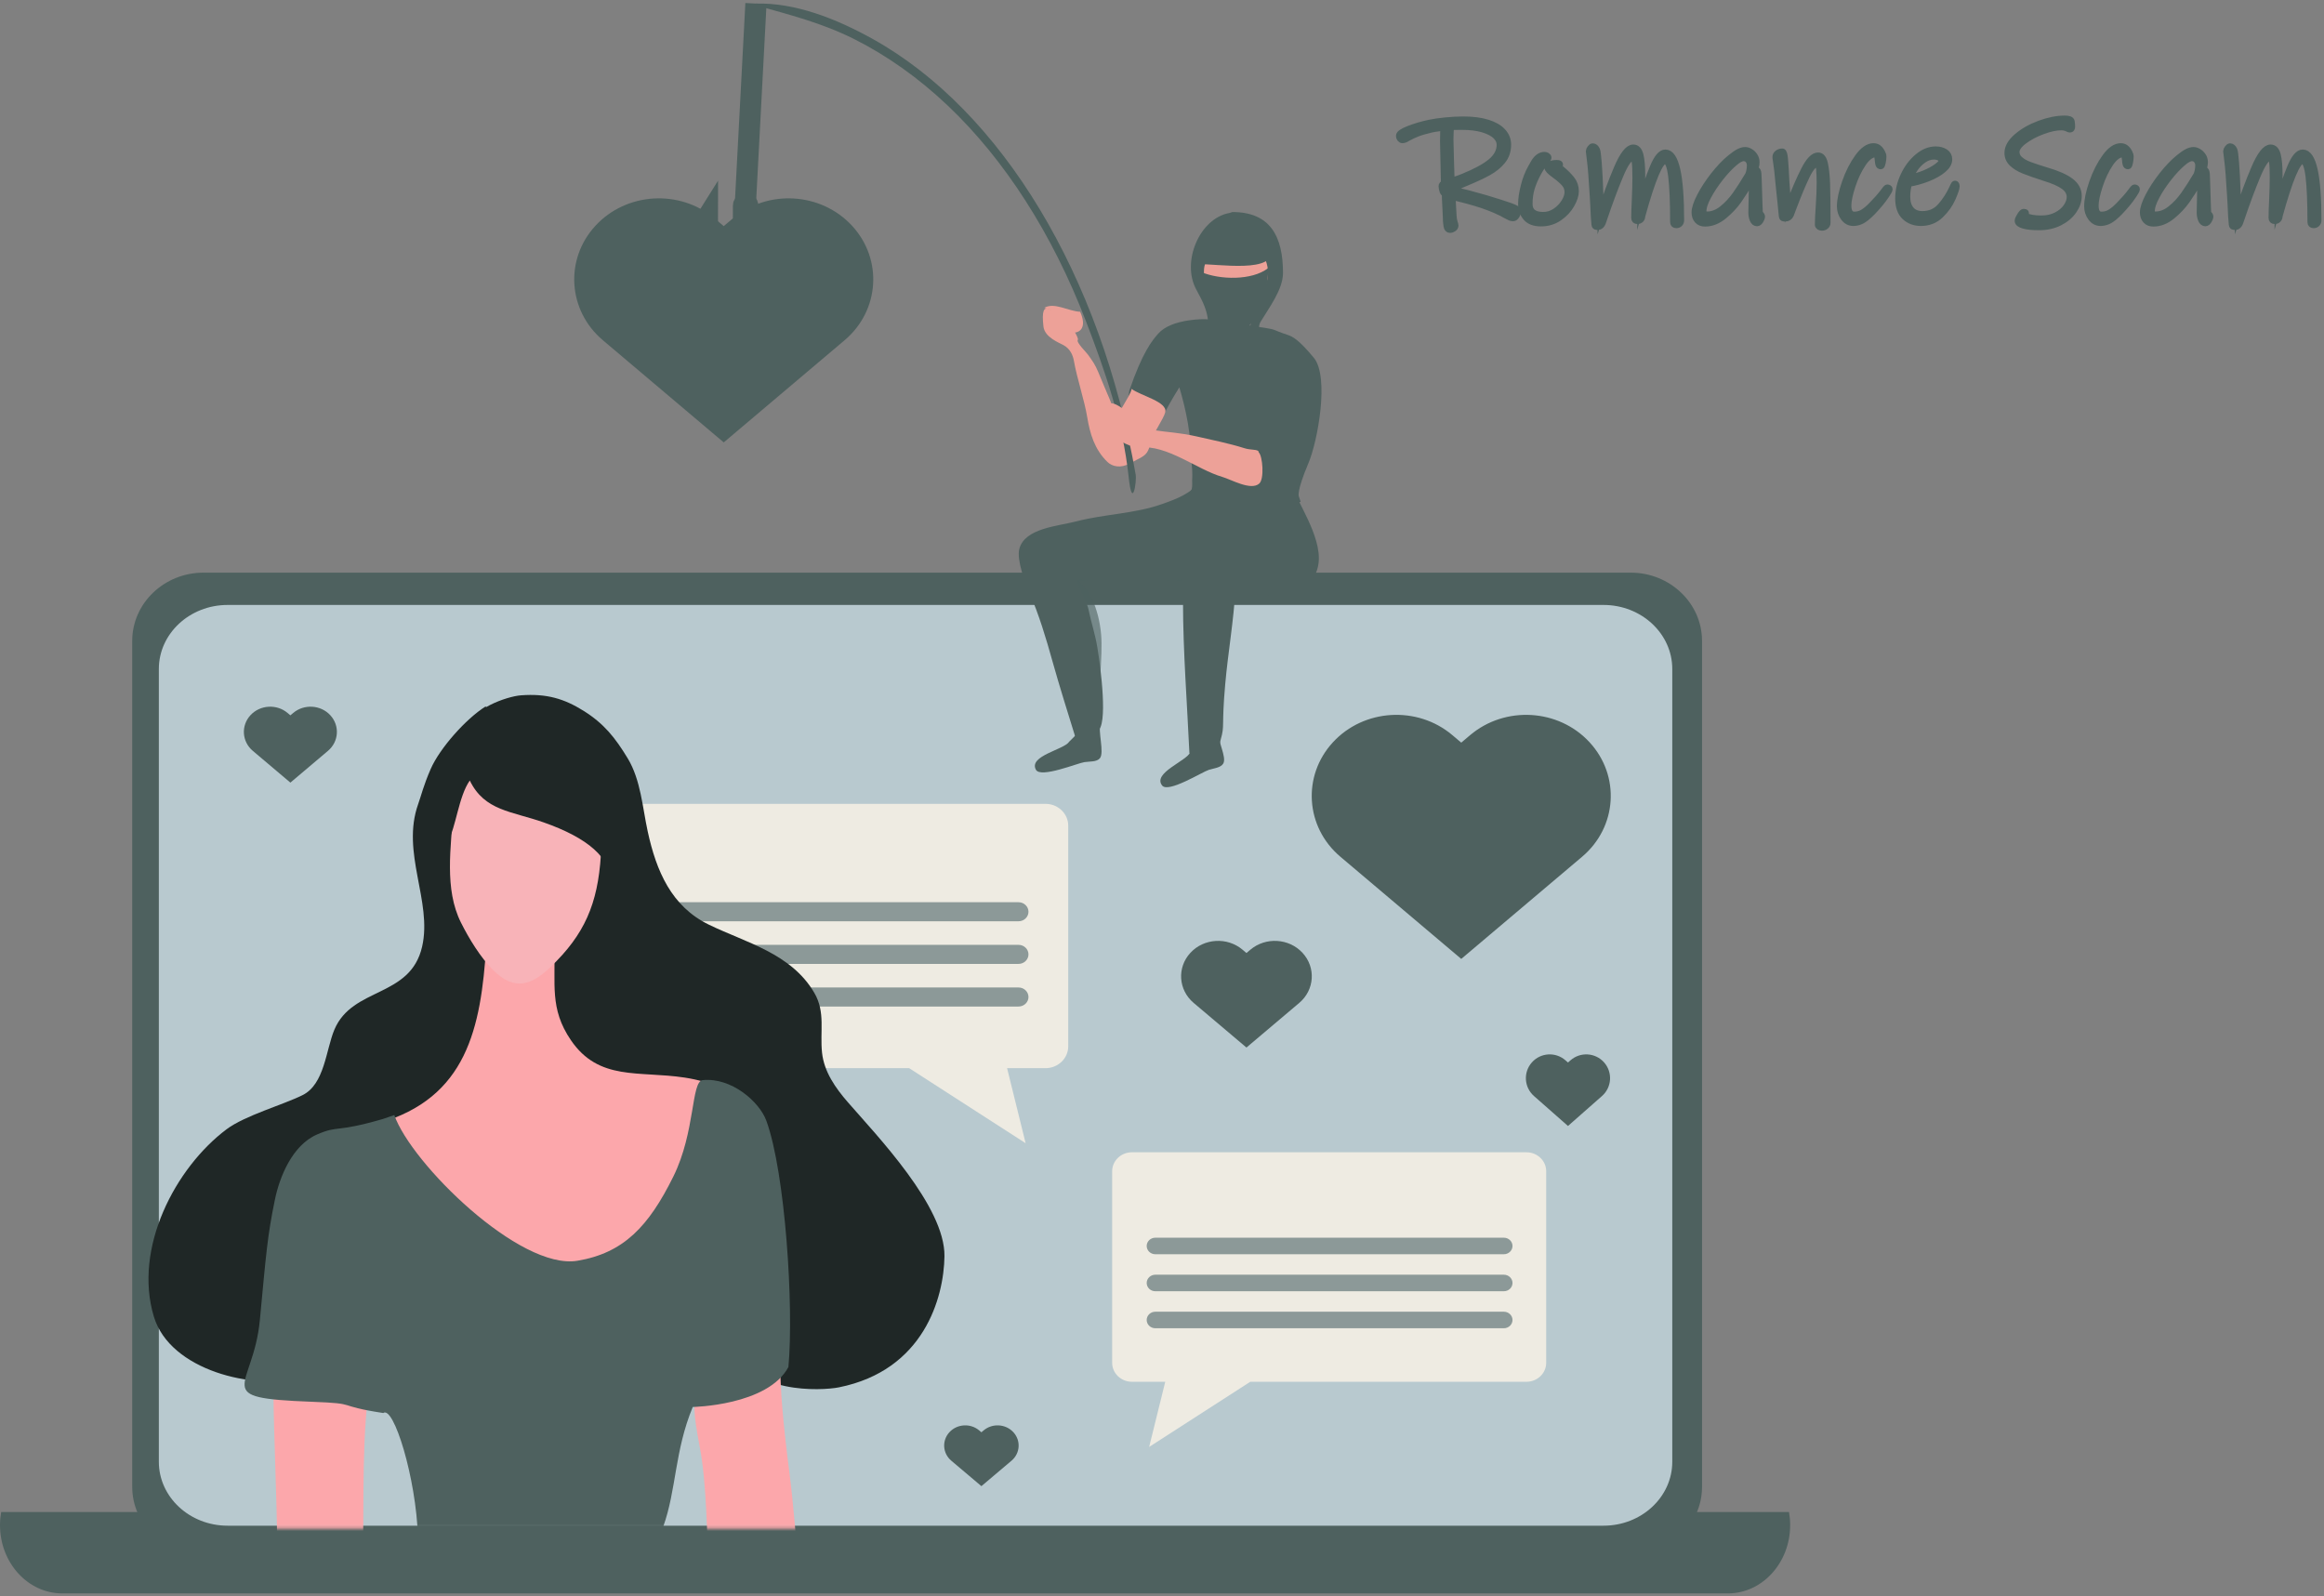 <svg width="658" height="452" viewBox="0 0 658 452" fill="none" xmlns="http://www.w3.org/2000/svg">
<rect x="0" y="0" width="658" height="452" fill="#808080" stroke="none"/>
<path d="M429.318 60.934C429.039 61.408 428.746 61.644 428.439 61.644C428.159 61.644 427.895 61.596 427.643 61.498C427.392 61.401 427.015 61.213 426.513 60.934C424.754 59.903 422.452 58.901 419.605 57.925C418.348 57.507 416.862 57.068 415.146 56.608C413.429 56.149 412.082 55.808 411.105 55.585L411.398 60.976C411.426 61.728 411.524 62.362 411.691 62.877C411.859 63.392 411.942 63.72 411.942 63.859C411.942 64.166 411.789 64.424 411.482 64.632C411.175 64.841 410.854 64.946 410.519 64.946C410.1 64.946 409.835 64.654 409.724 64.068C409.724 64.012 409.688 63.762 409.619 63.316C409.549 62.87 409.514 62.244 409.514 61.435C409.514 60.907 409.458 59.778 409.347 58.051C409.319 57.465 409.291 56.901 409.263 56.358C409.235 55.815 409.221 55.334 409.221 54.916C409.138 54.833 409.033 54.736 408.907 54.624C408.782 54.513 408.677 54.359 408.593 54.164C408.509 53.914 408.439 53.649 408.384 53.37C408.328 53.092 408.3 52.883 408.3 52.743C408.3 52.549 408.356 52.395 408.468 52.284C408.579 52.173 408.746 52.047 408.97 51.908C408.803 44.943 408.719 40.959 408.719 39.956C408.719 39.064 408.733 38.242 408.761 37.49C408.788 36.738 408.803 36.236 408.803 35.986C408.635 36.014 408.133 36.084 407.295 36.194C406.458 36.306 405.788 36.418 405.286 36.529C403.499 36.947 402.139 37.344 401.203 37.72C400.269 38.096 399.368 38.521 398.503 38.995C398.252 39.162 398.008 39.294 397.77 39.392C397.534 39.49 397.303 39.538 397.08 39.538C396.857 39.538 396.661 39.434 396.493 39.224C396.326 39.016 396.242 38.758 396.242 38.451C396.242 37.923 397.136 37.309 398.922 36.613C400.708 35.917 402.648 35.345 404.742 34.899C405.914 34.648 407.407 34.433 409.221 34.251C411.035 34.071 412.724 33.98 414.287 33.98C416.967 33.98 419.249 34.272 421.133 34.858C423.017 35.443 424.441 36.265 425.404 37.323C426.367 38.382 426.848 39.594 426.848 40.959C426.848 42.714 426.346 44.219 425.341 45.472C424.336 46.726 423.003 47.813 421.342 48.732C419.681 49.651 417.427 50.696 414.581 51.866C413.854 52.2 413.136 52.508 412.424 52.786C411.713 53.064 411.231 53.26 410.98 53.371C410.98 53.538 410.994 53.663 411.022 53.747C414.036 54.416 417.009 55.182 419.94 56.045L420.819 56.296C423.861 57.215 426.108 57.933 427.56 58.448C429.01 58.964 429.737 59.388 429.737 59.723C429.737 60.056 429.597 60.46 429.318 60.934ZM423.54 38.408C422.73 37.629 421.51 36.995 419.877 36.507C418.244 36.02 416.269 35.776 413.952 35.776C412.221 35.776 411.133 35.804 410.686 35.859C410.658 36.054 410.624 36.514 410.582 37.238C410.54 37.963 410.519 38.687 410.519 39.411L410.686 46.098L410.854 51.28C411.105 51.252 411.6 51.12 412.34 50.883C413.08 50.647 413.701 50.417 414.204 50.193C417.748 48.772 420.393 47.345 422.138 45.91C423.882 44.475 424.754 42.824 424.754 40.958C424.754 40.038 424.35 39.189 423.54 38.408Z" fill="#4E615F" stroke="#4E615F" stroke-width="2" stroke-miterlimit="10"/>
<path d="M444.808 57.925C443.998 59.346 442.854 60.565 441.375 61.581C439.895 62.599 438.207 63.107 436.309 63.107C434.439 63.107 433.057 62.592 432.164 61.56C431.27 60.53 430.824 59.248 430.824 57.716C430.824 56.378 431.068 54.721 431.557 52.742C432.045 50.765 432.736 48.996 433.629 47.435C433.685 47.324 433.915 46.913 434.32 46.202C434.724 45.492 435.178 44.949 435.681 44.572C436.183 44.196 436.713 44.008 437.272 44.008C437.523 44.008 437.753 44.071 437.963 44.196C438.172 44.322 438.277 44.482 438.277 44.677C438.277 44.733 438.199 44.865 438.046 45.074C437.893 45.283 437.774 45.444 437.69 45.555C436.741 46.697 435.974 47.826 435.387 48.94C434.606 50.361 433.999 51.768 433.566 53.161C433.133 54.554 432.917 56.072 432.917 57.716C432.917 59.917 434.257 61.017 436.937 61.017C438.193 61.017 439.358 60.656 440.433 59.931C441.507 59.206 442.365 58.322 443.008 57.277C443.649 56.232 443.971 55.278 443.971 54.414C443.971 53.44 443.649 52.59 443.008 51.865C442.365 51.141 441.486 50.375 440.37 49.566C439.644 49.038 439.114 48.605 438.779 48.271C438.444 47.937 438.277 47.659 438.277 47.435C438.277 47.101 438.513 46.829 438.988 46.62C439.463 46.411 440.02 46.307 440.663 46.307C441.025 46.307 441.263 46.328 441.374 46.37C441.486 46.411 441.542 46.489 441.542 46.6C441.542 46.656 441.493 46.746 441.396 46.871C441.297 46.997 441.249 47.101 441.249 47.185C441.249 47.268 441.528 47.547 442.086 48.021C443.202 48.94 444.138 49.874 444.892 50.821C445.645 51.768 446.022 52.883 446.022 54.164C446.022 55.25 445.617 56.504 444.808 57.925Z" fill="#4E615F" stroke="#4E615F" stroke-width="2" stroke-miterlimit="10"/>
<path d="M475.497 63.253C475.273 63.489 474.981 63.608 474.618 63.608C474.116 63.608 473.864 63.357 473.864 62.856C473.864 57.229 473.683 52.917 473.32 49.922C472.957 46.927 472.329 45.429 471.436 45.429C469.929 45.429 467.723 50.681 464.821 61.184V61.226C464.821 61.56 464.709 61.846 464.486 62.083C464.262 62.32 463.969 62.438 463.607 62.438C463.104 62.438 462.853 62.187 462.853 61.686C462.853 60.572 462.909 58.844 463.021 56.504C463.132 53.885 463.188 51.823 463.188 50.319C463.188 48.229 463.125 46.745 463 45.868C462.874 44.99 462.602 44.551 462.183 44.551C461.234 44.551 460.034 46.286 458.583 49.754C457.131 53.223 455.61 57.312 454.019 62.02L453.642 63.106C453.53 63.385 453.37 63.621 453.161 63.817C452.952 64.011 452.721 64.109 452.47 64.109C452.135 64.109 451.911 64.081 451.8 64.026C451.688 63.97 451.618 63.802 451.591 63.524C451.451 62.16 451.339 60.334 451.256 58.05C451.2 57.464 451.144 56.503 451.089 55.166C450.809 50.458 450.558 47.275 450.335 45.617C450.111 43.959 450 43.033 450 42.838C450 42.615 450.111 42.351 450.335 42.044C450.558 41.737 450.767 41.584 450.963 41.584C451.409 41.584 451.772 41.904 452.051 42.545C452.191 42.852 452.344 44.078 452.512 46.223C452.679 48.368 452.818 51.029 452.93 54.205L453.139 60.599C454.674 55.862 456.265 51.565 457.912 47.706C459.559 43.848 461.066 41.918 462.434 41.918C463.355 41.918 463.983 42.587 464.318 43.924C464.653 45.261 464.821 47.198 464.821 49.733C464.821 51.07 464.793 52.992 464.737 55.5L464.695 57.422C465.839 53.438 466.977 50.095 468.107 47.393C469.238 44.691 470.375 43.339 471.52 43.339C474.394 43.339 475.832 49.691 475.832 62.396C475.832 62.731 475.72 63.016 475.497 63.253Z" fill="#4E615F" stroke="#4E615F" stroke-width="2" stroke-miterlimit="10"/>
<path d="M498.443 60.745C498.638 60.954 498.736 61.129 498.736 61.268C498.736 61.602 498.596 61.985 498.318 62.417C498.039 62.849 497.759 63.065 497.48 63.065C497.005 63.065 496.643 62.772 496.392 62.187C496.14 61.602 496.015 60.92 496.015 60.139C496.015 59.471 496.057 57.465 496.14 54.122L496.182 52.533C496.182 51.893 496.015 51.433 495.68 51.154C494.424 53.272 493.252 55.111 492.163 56.671C491.074 58.231 489.693 59.701 488.018 61.08C486.343 62.459 484.585 63.149 482.742 63.149C481.849 63.149 481.158 62.87 480.67 62.313C480.181 61.756 479.938 61.032 479.938 60.14C479.938 59.026 480.44 57.5 481.445 55.564C482.449 53.627 483.733 51.663 485.296 49.671C486.859 47.68 488.422 46.042 489.986 44.761C491.018 43.925 491.841 43.361 492.456 43.068C493.07 42.776 493.614 42.629 494.089 42.629C494.535 42.629 494.995 42.769 495.47 43.047C495.945 43.326 496.35 43.716 496.684 44.217C497.019 44.719 497.187 45.29 497.187 45.931C497.187 46.794 496.95 47.617 496.475 48.396L497.187 48.187C497.494 48.187 497.675 48.563 497.731 49.316C497.759 49.762 497.794 50.667 497.836 52.032C497.878 53.397 497.913 54.526 497.941 55.417C497.968 56.336 497.996 57.228 498.024 58.092C498.052 58.956 498.08 59.638 498.108 60.139C498.136 60.334 498.247 60.536 498.443 60.745ZM487.683 59.22C489.078 58.106 490.327 56.775 491.43 55.229C492.533 53.682 493.754 51.781 495.094 49.524C495.428 48.688 495.596 47.783 495.596 46.808C495.596 46.223 495.421 45.715 495.073 45.282C494.724 44.851 494.257 44.635 493.67 44.635C492.972 44.635 492.079 45.109 490.99 46.056C489.734 47.115 488.408 48.529 487.013 50.297C485.617 52.067 484.459 53.815 483.538 55.542C482.617 57.27 482.156 58.635 482.156 59.638C482.156 60.473 482.547 60.891 483.328 60.891C484.836 60.892 486.287 60.334 487.683 59.22Z" fill="#4E615F" stroke="#4E615F" stroke-width="2" stroke-miterlimit="10"/>
<path d="M516.862 63.963C516.582 64.199 516.248 64.318 515.857 64.318C515.578 64.318 515.34 64.255 515.145 64.13C514.95 64.005 514.852 63.83 514.852 63.608C514.852 62.466 514.936 60.697 515.103 58.3C515.271 55.737 515.355 53.606 515.355 51.906C515.355 50.263 515.305 48.919 515.208 47.874C515.11 46.829 514.88 46.306 514.517 46.306C513.568 46.306 512.529 47.484 511.398 49.838C510.268 52.192 508.976 55.291 507.526 59.136L506.897 60.808C506.786 61.087 506.597 61.309 506.332 61.477C506.066 61.644 505.794 61.727 505.516 61.727C505.181 61.727 504.957 61.7 504.846 61.644C504.734 61.588 504.664 61.421 504.636 61.142L504.301 57.715L503.673 51.698C503.478 49.302 503.24 47.212 502.962 45.429C502.878 45.011 502.836 44.691 502.836 44.468C502.836 44.05 503.017 43.709 503.38 43.444C503.743 43.179 504.161 43.047 504.636 43.047C504.915 43.047 505.118 43.715 505.243 45.053C505.369 46.39 505.501 48.55 505.641 51.53L505.809 53.745C506.032 56.56 506.157 58.343 506.186 59.095C506.269 58.928 506.346 58.74 506.416 58.531C506.485 58.322 506.576 58.092 506.688 57.841C508.195 53.941 509.612 50.688 510.938 48.083C512.263 45.478 513.54 44.176 514.769 44.176C515.634 44.176 516.227 44.907 516.548 46.37C516.869 47.832 517.072 49.706 517.155 51.99C517.239 54.526 517.281 58.232 517.281 63.107C517.281 63.441 517.141 63.726 516.862 63.963Z" fill="#4E615F" stroke="#4E615F" stroke-width="2" stroke-miterlimit="10"/>
<path d="M534.007 55.166C533.434 56.03 532.855 56.811 532.269 57.507C530.817 59.262 529.512 60.613 528.354 61.56C527.196 62.508 525.989 62.981 524.733 62.981C523.672 62.981 522.8 62.522 522.116 61.602C521.431 60.683 521.09 59.624 521.09 58.426C521.09 56.643 521.564 54.387 522.514 51.656C523.462 48.926 524.662 46.558 526.114 44.552C527.565 42.545 529.017 41.542 530.468 41.542C531.082 41.542 531.613 41.766 532.06 42.211C532.311 42.462 532.548 42.796 532.771 43.214C532.994 43.632 533.107 44.008 533.107 44.343C533.107 44.817 533.044 45.367 532.918 45.993C532.792 46.62 532.66 46.934 532.52 46.934C532.241 46.934 532.06 46.781 531.976 46.474C531.892 46.168 531.836 45.778 531.808 45.304C531.725 44.579 531.641 44.099 531.557 43.862C531.473 43.626 531.348 43.507 531.18 43.507C529.868 43.507 528.598 44.419 527.37 46.244C526.142 48.069 525.137 50.186 524.356 52.596C523.574 55.006 523.184 56.866 523.184 58.175C523.184 60.014 523.797 60.933 525.026 60.933C525.919 60.933 526.735 60.711 527.475 60.265C528.214 59.82 528.989 59.193 529.798 58.384C531.306 56.852 532.478 55.529 533.315 54.414C533.371 54.331 533.532 54.115 533.797 53.767C534.062 53.419 534.25 53.244 534.362 53.244C534.697 53.244 534.865 53.369 534.865 53.62C534.865 53.787 534.578 54.303 534.007 55.166Z" fill="#4E615F" stroke="#4E615F" stroke-width="2" stroke-miterlimit="10"/>
<path d="M553.834 52.785C553.834 53.286 553.464 54.387 552.725 56.086C551.985 57.786 550.868 59.36 549.376 60.808C547.882 62.257 546.047 62.981 543.87 62.981C542.083 62.981 540.59 62.425 539.39 61.31C538.19 60.196 537.59 58.482 537.59 56.169C537.59 53.996 538.092 51.844 539.097 49.713C540.102 47.582 541.414 45.841 543.033 44.489C544.651 43.138 546.326 42.462 548.057 42.462C549.089 42.462 549.962 42.692 550.674 43.151C551.385 43.611 551.741 44.273 551.741 45.136C551.741 46.112 551.19 47.059 550.087 47.978C548.984 48.898 547.554 49.706 545.796 50.402C544.037 51.099 542.223 51.6 540.353 51.907C540.018 53.189 539.85 54.442 539.85 55.668C539.85 57.284 540.234 58.538 541.002 59.429C541.769 60.321 542.865 60.767 544.288 60.767C546.437 60.767 548.182 60.001 549.522 58.468C550.862 56.936 551.978 55.209 552.872 53.286C552.927 53.175 553.025 52.959 553.165 52.639C553.304 52.319 553.429 52.158 553.541 52.158C553.736 52.158 553.834 52.367 553.834 52.785ZM549.166 44.552C548.706 44.301 548.168 44.176 547.554 44.176C546.493 44.176 545.474 44.525 544.498 45.22C543.52 45.917 542.704 46.753 542.048 47.728C541.392 48.703 540.966 49.567 540.771 50.319C542.055 50.18 543.409 49.818 544.833 49.233C546.256 48.648 547.449 48.007 548.412 47.31C549.375 46.614 549.857 46.042 549.857 45.597C549.857 45.151 549.627 44.802 549.166 44.552Z" fill="#4E615F" stroke="#4E615F" stroke-width="2" stroke-miterlimit="10"/>
<path d="M587.013 59.617C586.077 60.969 584.765 62.069 583.077 62.919C581.388 63.768 579.469 64.193 577.32 64.193C575.505 64.193 574.068 64.047 573.008 63.754C571.946 63.462 571.417 63.05 571.417 62.521C571.417 62.243 571.619 61.776 572.024 61.121C572.428 60.467 572.742 60.139 572.966 60.139C573.301 60.139 573.468 60.209 573.468 60.348C573.468 60.432 573.419 60.529 573.321 60.641C573.223 60.752 573.175 60.864 573.175 60.975C573.175 61.058 573.349 61.184 573.698 61.351C574.047 61.518 574.584 61.671 575.311 61.81C576.036 61.95 576.915 62.019 577.948 62.019C579.594 62.019 581.039 61.699 582.281 61.058C583.523 60.417 584.48 59.61 585.149 58.634C585.819 57.659 586.154 56.712 586.154 55.792C586.154 54.595 585.575 53.564 584.417 52.7C583.258 51.837 581.395 51.014 578.827 50.234C576.343 49.426 574.424 48.751 573.07 48.208C571.716 47.664 570.621 46.996 569.784 46.202C568.946 45.408 568.527 44.44 568.527 43.297C568.527 41.765 569.392 40.254 571.123 38.763C572.853 37.273 574.989 36.061 577.529 35.127C580.068 34.194 582.427 33.727 584.604 33.727C585.72 33.727 586.321 33.95 586.405 34.396C586.488 34.842 586.53 35.343 586.53 35.9C586.53 36.318 586.376 36.527 586.07 36.527C585.93 36.527 585.769 36.479 585.588 36.381C585.406 36.284 585.246 36.207 585.107 36.151C584.939 36.096 584.744 36.04 584.52 35.984C584.297 35.928 583.976 35.9 583.557 35.9C582.106 35.9 580.361 36.276 578.324 37.029C576.286 37.781 574.52 38.715 573.027 39.829C571.534 40.943 570.788 42.016 570.788 43.047C570.788 43.882 571.129 44.607 571.813 45.219C572.497 45.833 573.411 46.355 574.556 46.787C575.7 47.219 577.319 47.755 579.412 48.395C582.483 49.288 584.751 50.29 586.216 51.404C587.681 52.519 588.414 53.885 588.414 55.5C588.415 56.894 587.947 58.266 587.013 59.617Z" fill="#4E615F" stroke="#4E615F" stroke-width="2" stroke-miterlimit="10"/>
<path d="M604.01 55.166C603.438 56.03 602.859 56.811 602.273 57.507C600.821 59.262 599.516 60.613 598.358 61.56C597.199 62.508 595.993 62.981 594.736 62.981C593.675 62.981 592.803 62.522 592.12 61.602C591.435 60.683 591.094 59.624 591.094 58.426C591.094 56.643 591.568 54.387 592.517 51.656C593.466 48.926 594.666 46.558 596.118 44.552C597.569 42.545 599.021 41.542 600.472 41.542C601.086 41.542 601.617 41.766 602.063 42.211C602.315 42.462 602.552 42.796 602.775 43.214C602.998 43.632 603.11 44.008 603.11 44.343C603.11 44.817 603.047 45.367 602.922 45.993C602.796 46.62 602.663 46.934 602.524 46.934C602.245 46.934 602.063 46.781 601.98 46.474C601.896 46.168 601.84 45.778 601.812 45.304C601.729 44.579 601.645 44.099 601.561 43.862C601.477 43.626 601.352 43.507 601.184 43.507C599.872 43.507 598.602 44.419 597.374 46.244C596.146 48.069 595.141 50.186 594.36 52.596C593.578 55.006 593.187 56.866 593.187 58.175C593.187 60.014 593.801 60.933 595.03 60.933C595.923 60.933 596.739 60.711 597.479 60.265C598.218 59.82 598.992 59.193 599.802 58.384C601.309 56.852 602.482 55.529 603.319 54.414C603.375 54.331 603.535 54.115 603.801 53.767C604.066 53.419 604.254 53.244 604.366 53.244C604.701 53.244 604.869 53.369 604.869 53.62C604.869 53.787 604.582 54.303 604.01 55.166Z" fill="#4E615F" stroke="#4E615F" stroke-width="2" stroke-miterlimit="10"/>
<path d="M625.385 60.745C625.58 60.954 625.678 61.129 625.678 61.268C625.678 61.602 625.538 61.985 625.259 62.417C624.98 62.849 624.701 63.065 624.422 63.065C623.947 63.065 623.585 62.772 623.333 62.187C623.082 61.602 622.956 60.92 622.956 60.139C622.956 59.471 622.998 57.465 623.082 54.122L623.124 52.533C623.124 51.893 622.956 51.433 622.622 51.154C621.365 53.272 620.193 55.111 619.105 56.671C618.016 58.231 616.634 59.701 614.96 61.08C613.285 62.459 611.527 63.149 609.684 63.149C608.79 63.149 608.1 62.87 607.612 62.313C607.123 61.756 606.879 61.032 606.879 60.14C606.879 59.026 607.381 57.5 608.386 55.564C609.391 53.627 610.675 51.663 612.238 49.671C613.801 47.68 615.364 46.042 616.927 44.761C617.96 43.925 618.783 43.361 619.398 43.068C620.011 42.776 620.555 42.629 621.03 42.629C621.477 42.629 621.937 42.769 622.412 43.047C622.886 43.326 623.291 43.716 623.626 44.217C623.961 44.719 624.129 45.29 624.129 45.931C624.129 46.794 623.892 47.617 623.417 48.396L624.129 48.187C624.436 48.187 624.617 48.563 624.673 49.316C624.701 49.762 624.736 50.667 624.778 52.032C624.82 53.397 624.854 54.526 624.882 55.417C624.91 56.336 624.938 57.228 624.966 58.092C624.994 58.956 625.022 59.638 625.05 60.139C625.078 60.334 625.189 60.536 625.385 60.745ZM614.625 59.22C616.02 58.106 617.269 56.775 618.372 55.229C619.474 53.682 620.696 51.781 622.036 49.524C622.37 48.688 622.538 47.783 622.538 46.808C622.538 46.223 622.363 45.715 622.014 45.282C621.665 44.851 621.198 44.635 620.612 44.635C619.914 44.635 619.021 45.109 617.932 46.056C616.676 47.115 615.35 48.529 613.955 50.297C612.559 52.067 611.401 53.815 610.48 55.542C609.559 57.27 609.098 58.635 609.098 59.638C609.098 60.473 609.489 60.891 610.271 60.891C611.778 60.892 613.229 60.334 614.625 59.22Z" fill="#4E615F" stroke="#4E615F" stroke-width="2" stroke-miterlimit="10"/>
<path d="M655.948 63.253C655.724 63.489 655.431 63.608 655.069 63.608C654.566 63.608 654.315 63.357 654.315 62.856C654.315 57.229 654.133 52.917 653.77 49.922C653.407 46.927 652.779 45.429 651.886 45.429C650.379 45.429 648.173 50.681 645.271 61.184V61.226C645.271 61.56 645.159 61.846 644.936 62.083C644.712 62.32 644.419 62.438 644.057 62.438C643.554 62.438 643.303 62.187 643.303 61.686C643.303 60.572 643.359 58.844 643.471 56.504C643.582 53.885 643.638 51.823 643.638 50.319C643.638 48.229 643.575 46.745 643.45 45.868C643.324 44.99 643.052 44.551 642.633 44.551C641.684 44.551 640.483 46.286 639.033 49.754C637.581 53.223 636.06 57.312 634.469 62.02L634.092 63.106C633.98 63.385 633.82 63.621 633.611 63.817C633.401 64.011 633.171 64.109 632.92 64.109C632.585 64.109 632.361 64.081 632.25 64.026C632.138 63.97 632.068 63.802 632.04 63.524C631.9 62.16 631.789 60.334 631.705 58.05C631.649 57.464 631.594 56.503 631.538 55.166C631.259 50.458 631.008 47.275 630.784 45.617C630.56 43.959 630.449 43.033 630.449 42.838C630.449 42.615 630.56 42.351 630.784 42.044C631.007 41.737 631.217 41.584 631.412 41.584C631.859 41.584 632.221 41.904 632.501 42.545C632.64 42.852 632.794 44.078 632.962 46.223C633.129 48.368 633.268 51.029 633.38 54.205L633.59 60.599C635.124 55.862 636.715 51.565 638.363 47.706C640.009 43.848 641.517 41.918 642.884 41.918C643.806 41.918 644.434 42.587 644.769 43.924C645.104 45.261 645.271 47.198 645.271 49.733C645.271 51.07 645.243 52.992 645.187 55.5L645.145 57.422C646.29 53.438 647.427 50.095 648.558 47.393C649.688 44.691 650.825 43.339 651.97 43.339C654.844 43.339 656.282 49.691 656.282 62.396C656.282 62.731 656.171 63.016 655.948 63.253Z" fill="#4E615F" stroke="#4E615F" stroke-width="2" stroke-miterlimit="10"/>
<path d="M65.797 155.657L65.74 155.377L65.738 155.378L65.797 155.657Z" fill="#929497"/>
<path d="M0.331 428.14C0.119 429.339 0 430.572 0 431.837C0 442.522 7.905 451.183 17.655 451.183H489.198C498.956 451.183 506.853 442.522 506.853 431.837C506.853 430.573 506.74 429.339 506.53 428.14H0.331Z" fill="#4E615F"/>
<path d="M481.904 420.985C481.904 431.659 472.85 440.307 461.698 440.307H57.639C46.483 440.307 37.434 431.659 37.434 420.985V181.496C37.434 170.813 46.483 162.146 57.639 162.146H461.698C472.85 162.146 481.904 170.813 481.904 181.496V420.985Z" fill="url(#paint0_linear_346_2818)"/>
<path opacity="0.7" d="M473.476 413.897C473.476 423.902 464.748 432.008 453.995 432.008H64.452C53.697 432.008 44.973 423.903 44.973 413.897V189.431C44.973 179.418 53.697 171.294 64.452 171.294H453.996C464.748 171.294 473.476 179.418 473.476 189.431L473.476 413.897Z" fill="#E6F5FF"/>
<path d="M432.191 326.271H320.476C317.404 326.271 314.891 328.679 314.891 331.622V385.905C314.891 388.849 317.404 391.256 320.476 391.256H329.921L325.361 409.706L353.99 391.256H432.191C435.263 391.256 437.777 388.849 437.777 385.905V331.622C437.778 328.679 435.263 326.271 432.191 326.271Z" fill="#EEEBE2"/>
<path d="M425.795 350.46H327.107C325.763 350.46 324.664 351.514 324.664 352.801C324.664 354.089 325.763 355.142 327.107 355.142H425.795C427.139 355.142 428.239 354.089 428.239 352.801C428.239 351.514 427.139 350.46 425.795 350.46Z" fill="#8C9998"/>
<path d="M425.795 360.939H327.107C325.763 360.939 324.664 361.993 324.664 363.28C324.664 364.568 325.763 365.621 327.107 365.621H425.795C427.139 365.621 428.239 364.568 428.239 363.28C428.239 361.993 427.139 360.939 425.795 360.939Z" fill="#8C9998"/>
<path d="M425.795 371.418H327.107C325.763 371.418 324.664 372.472 324.664 373.759C324.664 375.047 325.763 376.1 327.107 376.1H425.795C427.139 376.1 428.239 375.047 428.239 373.759C428.239 372.472 427.139 371.418 425.795 371.418Z" fill="#8C9998"/>
<path d="M167.345 227.609H296.017C299.556 227.609 302.45 230.383 302.45 233.773V296.295C302.45 299.685 299.556 302.459 296.017 302.459H285.138L290.39 323.708L257.416 302.459H167.345C163.806 302.459 160.91 299.685 160.91 296.295V233.773C160.911 230.383 163.807 227.609 167.345 227.609Z" fill="#EEEBE2"/>
<path d="M174.713 255.47H288.38C289.928 255.47 291.195 256.684 291.195 258.167C291.195 259.65 289.928 260.863 288.38 260.863H174.713C173.165 260.863 171.898 259.65 171.898 258.167C171.898 256.684 173.165 255.47 174.713 255.47Z" fill="#8C9998"/>
<path d="M174.713 267.539H288.38C289.928 267.539 291.195 268.753 291.195 270.236C291.195 271.719 289.928 272.932 288.38 272.932H174.713C173.165 272.932 171.898 271.719 171.898 270.236C171.898 268.753 173.165 267.539 174.713 267.539Z" fill="#8C9998"/>
<path d="M174.713 279.609H288.38C289.928 279.609 291.195 280.823 291.195 282.306C291.195 283.788 289.928 285.002 288.38 285.002H174.713C173.165 285.002 171.898 283.788 171.898 282.306C171.898 280.823 173.165 279.609 174.713 279.609Z" fill="#8C9998"/>
<path d="M242.282 338.489C238.154 333.82 231.015 333.376 226.338 337.497L225.156 338.538L223.975 337.497C219.297 333.376 212.159 333.82 208.03 338.489C203.902 343.158 204.347 350.283 209.024 354.404L225.156 368.616L241.288 354.404C245.965 350.283 246.41 343.157 242.282 338.489Z" fill="#4E615F"/>
<path d="M286.915 405.533C284.734 403.166 280.962 402.941 278.491 405.03L277.866 405.558L277.242 405.03C274.771 402.941 270.999 403.166 268.818 405.533C266.637 407.9 266.872 411.514 269.343 413.603L277.867 420.809L286.39 413.603C288.861 411.514 289.097 407.901 286.915 405.533Z" fill="#4E615F"/>
<path d="M454.175 300.832C451.709 298.043 447.445 297.777 444.651 300.239L443.945 300.861L443.24 300.239C440.446 297.777 436.182 298.043 433.716 300.832C431.25 303.62 431.516 307.876 434.31 310.338L443.946 318.827L453.582 310.338C456.375 307.876 456.641 303.62 454.175 300.832Z" fill="#4E615F"/>
<path d="M368.791 269.806C364.963 265.651 358.344 265.256 354.007 268.923L352.911 269.849L351.816 268.923C347.479 265.256 340.86 265.651 337.032 269.806C333.204 273.96 333.616 280.301 337.953 283.968L352.911 296.614L367.87 283.968C372.207 280.301 372.619 273.96 368.791 269.806Z" fill="#4E615F"/>
<path d="M450.061 210.181C441.302 200.676 426.157 199.771 416.233 208.161L413.727 210.28L411.22 208.161C401.297 199.771 386.151 200.675 377.393 210.181C368.634 219.687 369.578 234.194 379.502 242.585L413.727 271.521L447.952 242.585C457.875 234.194 458.82 219.687 450.061 210.181Z" fill="#4E615F"/>
<path d="M93.52 202.519C90.795 199.562 86.083 199.28 82.996 201.891L82.216 202.55L81.436 201.891C78.349 199.28 73.638 199.562 70.913 202.519C68.188 205.476 68.482 209.989 71.569 212.6L82.216 221.602L92.864 212.6C95.951 209.989 96.245 205.476 93.52 202.519Z" fill="#4E615F"/>
<path d="M146.467 353.978C143.786 355.161 140.645 353.104 140.645 353.104L146.467 353.978Z" fill="#4E615F"/>
<path d="M241.248 63.931C232.489 54.425 217.344 53.52 207.421 61.91L204.914 64.029L202.408 61.91C192.484 53.52 177.339 54.425 168.58 63.931C159.821 73.436 160.766 87.944 170.689 96.334L204.914 125.27L239.139 96.334C249.063 87.944 250.007 73.436 241.248 63.931Z" fill="#4E615F"/>
<path d="M370.433 131.219C367.069 139.139 367.733 140.509 367.733 140.509L368.124 141.675L368.255 142.075C364.44 144.096 360.325 144.765 352.083 144.993C343.853 145.22 336.562 141.23 336.562 141.23C336.562 141.23 332.601 142.508 333.264 142.159C336.89 140.248 337.635 139.156 337.546 136.975C337.487 135.42 337.652 135.258 337.546 133.047C337.507 132.263 337.425 132.391 336.998 125.35C336.556 118.069 333.903 109.684 333.903 109.684C333.903 109.684 331.231 113.915 329.482 117.407C327.841 120.682 325.979 123.757 325.32 124.875C325.368 122.992 324.934 122.747 324.01 120.631C323.849 120.255 323.675 119.878 323.484 119.496C322.087 116.561 321.092 116.175 319.344 113.527L319.739 110.618C323.425 99.851 326.166 96.445 327.935 94.46C329.776 92.391 332.972 91.229 336.727 90.692C338.823 90.393 340.83 90.297 342.357 90.44C346.321 90.817 358.228 92.885 358.228 92.885C358.228 92.885 354.178 92.18 357.879 92.784C361.623 93.394 360.039 93.313 364.384 94.759C366.004 95.298 367.654 96.088 371.98 101.295C376.43 106.65 373.11 124.924 370.433 131.219Z" fill="#4E615F"/>
<path d="M357.402 146.368C345.823 150.607 337.481 155.115 337.234 156.502C337.014 157.733 337.474 162.444 337.719 164.722H337.122C336.871 162.402 336.409 157.703 336.642 156.4C337.007 154.35 347.381 149.405 357.197 145.807C357.353 145.753 357.528 145.83 357.582 145.985C357.641 146.141 357.558 146.315 357.402 146.368Z" fill="#8C9998"/>
<path opacity="0.61" d="M311.883 182.131C311.956 189.162 310.613 201.718 310.613 201.718C310.441 201.871 310.039 202.117 309.558 202.392C309.618 198.23 309.589 191.08 308.613 183.554C307.242 172.942 299.234 161.882 299.234 161.882C299.234 161.882 311.584 161.923 316.825 161.23C322.066 160.536 336.643 156.399 336.643 156.399C336.643 156.399 337.271 161.918 337.391 164.721H305.523C309.416 167.711 311.811 175.113 311.883 182.131Z" fill="#4E615F"/>
<path d="M294.55 246.3L294.513 246.118L294.512 246.118L294.55 246.3Z" fill="#929497"/>
<path d="M349.004 64.07C349.004 64.07 340.288 63.365 340.111 71.816C339.956 79.195 339.677 79.593 343.12 85.255C347.538 92.522 350.795 90.524 353.963 87.454C355.47 85.993 356.327 84.216 357.587 82.219C362.269 74.798 363.941 65.252 349.004 64.07Z" fill="#EDA198"/>
<path d="M348.126 60.305C339.652 61.766 334.365 74.195 338.766 82.103C343.041 89.783 341.426 89.721 343.187 99.092C343.39 95.277 348.233 93.336 346.762 90.75C344.605 86.957 346.649 89.585 343.138 84.906C341.456 82.666 340.093 76.78 341.377 74.363C342.93 71.442 346.105 68.251 349.137 67.832C355.538 66.946 359.752 73.36 358.913 78.586C358.341 82.144 355.815 84.362 354.922 88.006C354.017 91.697 353.134 96.003 353.862 99.899C356.741 100.36 355.713 93.123 356.892 91.149C359.183 87.314 363.259 82.005 363.259 77.309C363.259 67.08 359.752 60.038 348.934 60.038" fill="#4E615F"/>
<path d="M302.721 210.01C301.345 212.269 291.133 213.985 293.306 217.961C294.648 220.416 305.107 216.069 307.066 215.792C308.58 215.579 310.523 215.772 311.411 214.708C312.758 213.095 310.74 206.887 311.638 204.734C309.406 204.214 308.12 206.699 305.979 206.757" fill="#4E615F"/>
<path d="M336.992 213.016C336.015 215.474 326.235 218.872 329.044 222.428C330.778 224.624 340.361 218.591 342.246 217.991C343.703 217.527 345.651 217.394 346.348 216.196C347.405 214.38 344.565 209.565 345.089 207.291C342.802 207.152 341.76 208.849 339.66 209.264" fill="#4E615F"/>
<path d="M367.176 139.893C366.452 140.978 374.296 151.713 373.332 159.41C371.883 170.976 355.227 169.53 349.795 166.639C349.311 175.83 347.71 184.566 346.899 193.746C345.812 206.034 346.83 205.189 345.621 209.416C345.098 211.246 345.801 211.747 344.002 212.901C342.723 213.722 338.279 213.477 336.76 213.263C336.142 199.643 334.949 184.254 334.949 170.614C334.949 167.403 334.082 161.203 334.347 158.005C334.799 152.559 341.645 151.635 344.673 147.105C345.928 145.226 346.997 140.954 348.907 139.941C350.487 139.103 354.861 140.081 356.692 140.236C360.55 140.561 364.024 139.279 367.538 139.532" fill="#4E615F"/>
<path d="M338.53 137.629C336.114 140.354 331.126 141.978 328.898 142.766C321.26 145.465 312.587 145.575 304.724 147.635C299.536 148.994 290.128 149.529 288.599 155.435C287.797 158.532 290.252 165.044 291.425 167.74C294.212 174.141 296.177 180.75 298.005 187.303C299.949 194.268 302.457 202.205 304.532 208.926C306.472 209.156 308.746 206.96 310.693 206.989C313.787 205.665 311.664 189.056 310.687 183.264C310.033 179.386 309.009 176.513 308.153 172.422C307.524 169.419 303.066 163.146 306.342 164.109C314.262 166.435 338.931 163.386 333.137 164.109C320.123 165.732 335.452 164.297 338.931 163.386C341.017 162.839 341.235 160.846 343.638 160.494C346.316 160.102 344.433 158.906 346.401 156.942C348.694 154.653 350.512 151.181 352.798 148.821C355.333 146.205 357.564 142.711 357 138.864C350.482 139.878 346.764 134.183 340.17 136.647" fill="#4E615F"/>
<path d="M320.387 109.647C320.813 111.004 316.927 115.984 316.767 117.451C316.577 119.191 318.212 119.559 317.316 121.223C314.996 114.55 313.318 111.159 310.912 105.271C310.098 103.28 309.324 102.205 308.038 100.416C307.512 99.685 304.642 96.925 305.164 96.224C305.568 95.682 302.653 91.144 301.848 90.708C298.187 88.722 294.393 83.418 295.438 92.473C295.79 95.53 299.879 97.039 301.185 97.769C302.986 98.774 303.781 100.566 304.059 102.182C304.872 106.909 307.038 113.346 307.817 118.068C308.583 122.716 309.868 127.231 313.539 130.791C314.889 132.101 317.275 132.713 319.995 131.165C322.464 129.76 324.305 129.333 325.112 127.458C325.927 125.564 324.843 127.214 325.501 125.35C326.201 123.369 329.48 118.509 329.922 116.744C330.67 113.759 322.91 112.047 320.417 110.125" fill="#EDA198"/>
<path d="M211.108 57.675C210.776 57.674 210.506 57.908 210.506 58.198L210.488 67.055C210.483 69.512 208.189 71.505 205.375 71.5C205.364 71.5 205.353 71.499 205.342 71.499L205.34 72.549L205.341 72.549C208.833 72.571 211.685 70.102 211.691 67.058L211.708 58.2C211.709 57.911 211.44 57.675 211.108 57.675Z" fill="#4E615F" stroke="#4E615F" stroke-width="6" stroke-miterlimit="10"/>
<path d="M205.603 72.012C205.602 72.358 205.28 72.638 204.884 72.637C204.488 72.636 204.167 72.355 204.168 72.01C204.169 71.664 204.49 71.384 204.887 71.385C205.283 71.386 205.603 71.667 205.603 72.012Z" fill="#092A4A"/>
<path d="M200.28 67.035L200.29 61.609L198.105 65.092L199.08 65.683L199.077 67.032C199.072 69.859 201.522 72.2 204.669 72.513C205.026 72.548 205.341 72.306 205.342 71.992C205.342 71.73 205.12 71.501 204.821 71.472C202.267 71.225 200.275 69.328 200.28 67.035Z" fill="#4E615F" stroke="#4E615F" stroke-width="6" stroke-miterlimit="10"/>
<path d="M211.055 57.474L214.033 1.013" stroke="#4E615F" stroke-width="6" stroke-miterlimit="10"/>
<path d="M321.553 134.421C311.773 78.159 283.733 31.385 247.021 10.992C236.704 5.261 225.137 0.726 214.031 1.013C213.858 1.017 213.779 1.437 213.972 1.491C223.43 4.151 232.725 6.48 241.879 11.082C251.176 15.756 260.077 22.067 268.349 29.907C284.48 45.195 297.974 66.263 307.462 90.933C312.795 104.798 317.89 119.321 319.563 135.095C320.59 144.768 321.883 136.314 321.553 134.421Z" fill="#4E615F"/>
<path d="M356.249 127.682C355.273 127.155 354.111 127.481 352.225 126.878C348.199 125.592 342.849 124.49 338.735 123.561C334.22 122.542 330.82 122.408 326.363 121.78C323.482 121.374 315.284 111.677 313.723 114.84C309.685 123.02 320.442 126.921 322.623 126.701C330.514 125.905 338.855 132.929 346.009 135.016C348.64 135.783 354.147 139.01 356.524 136.933C358.029 135.618 357.487 129.115 356.41 128.122" fill="#EDA198"/>
<path d="M295.672 87.157C298.533 85.492 302.415 88.116 305.827 88.281C309.771 97.11 298.019 95.358 297.432 87.743" fill="#EDA198"/>
<path d="M340.092 77.028C345.314 79.245 354.422 79.501 359.035 75.934C359.341 82.112 355.345 92.914 351.366 93.797C343.619 95.515 342.524 86.736 339.871 76.587" fill="#4E615F"/>
<path d="M339.207 74.821C344.085 74.551 362.057 77.793 359.765 70.188C358.363 65.534 352.977 63.932 348.944 63.779C342.089 63.519 340.6 67.406 339.207 73.056" fill="#4E615F"/>
<mask id="mask0_346_2818" style="mask-type:luminance" maskUnits="userSpaceOnUse" x="30" y="186" width="246" height="247">
<path d="M275.878 186.546H30.84V432.799H275.878V186.546Z" fill="white"/>
</mask>
<g mask="url(#mask0_346_2818)">
<path d="M137.466 200.053C131.944 203.504 124.5 211.866 121.937 217.76C119.878 222.495 119.278 225.218 118.392 227.704C113.49 241.452 122.447 255.187 119.524 268.017C116.197 282.627 99.802 279.346 94.668 291.571C92.272 297.278 91.907 306.995 85.668 310.089C80.054 312.873 69.324 315.867 64.123 319.775C49.633 330.664 37.678 353.423 43.58 372.861C48.188 388.038 71.811 393.691 85.306 390.137C94.07 387.83 102.879 378.71 110.701 373.534C121.548 366.356 123.598 359.728 130.224 349.03C136.817 338.386 145.104 330.012 154.528 321.813C163.248 314.225 169.709 310.892 170.448 299.113C171.088 288.909 171.999 279.618 167.911 270.124C163.125 259.01 154.758 248.927 150.396 237.42C146.511 227.171 150.144 208.904 140.046 202.396" fill="#1F2726"/>
<path d="M133.28 205.78C132.861 201.008 143.391 197.183 147.521 196.88C154.746 196.35 159.705 197.818 165.228 201.273C170.997 204.882 174.176 208.87 177.729 214.737C181.423 220.836 181.918 228.688 183.392 235.448C185.838 246.666 190.099 256.653 200.67 261.807C211.112 266.897 224.039 269.915 230.577 281.16C233.763 286.64 232.107 292.064 232.746 298.067C233.322 303.489 236.553 308.067 240.049 312.094C248.254 321.544 267.615 341.62 267.407 355.734C267.236 367.436 261.593 387.999 237.525 392.832C232.493 393.843 211.905 394.714 208.404 381.479C206.98 376.097 208.71 371.104 205.176 366.6C201.146 361.463 199.735 352.418 193.848 349.22C189.825 347.034 182.404 347.795 177.878 347.128C167.563 345.607 155.502 336.412 151.471 326.153C148.723 319.16 146.062 313.173 146.078 304.666C146.094 296.72 147.346 288.763 147.598 280.818C147.989 268.449 140.872 260.336 136.587 249.987C133.418 242.334 134.294 236.401 134.047 228.183C133.824 220.779 132.765 213.849 133.28 205.78Z" fill="#1F2726"/>
<path d="M137.669 267.791C136.177 291.163 132.135 310.895 107.126 318.07C93.246 322.053 86.046 325.204 80.983 339.65C77.382 349.924 78.44 363.901 77.728 375.062C76.307 397.34 79.667 434.608 78.036 454.551C75.929 480.317 64.384 483.037 56.925 504.399C49.835 524.699 48.815 532.882 38.829 551.932C34.149 560.862 26.604 563.684 22.021 568.046C14.739 574.98 12.683 573.896 10.48 585.927C10.565 590.228 12.837 596.579 14.107 596.539C19.533 595.81 24.638 583.247 29.288 577.816C38.254 566.572 40.234 567.665 46.749 557.089C60.017 535.551 76.254 513.045 87.192 490.93C97.961 469.155 98.679 472.357 102.156 447.493C104.731 429.078 97.645 372.032 119.265 364.815C130.704 360.997 146.992 375.909 159.053 374.023C169.266 372.426 182.952 359.842 192.495 363.742C192.218 374.097 200.667 379.366 199.943 390.347C199.231 401.145 194.134 388.891 198.156 409.922C202.09 430.493 198.344 470.008 207.503 490.995C216.42 511.429 218.799 515.375 225.898 531.605C229.564 539.984 238.916 558.911 241.327 568.025C244.794 581.132 244.145 582.88 243.44 593.933C243.235 597.14 239.441 603.494 240.444 607.166C247.848 609.413 258.203 598.63 254.404 582.279C248.989 554.73 234.631 518.314 229.25 478.13C226.772 459.616 225.847 435.255 223.521 417.083C219.572 386.225 221.412 385.576 220.783 364.581C220.038 339.725 224.451 309.751 193.844 305.121C180.825 303.151 169.574 306.157 161.645 294.539C155.496 285.53 157.375 278.568 156.921 268.288C147.886 268.188 146.643 268.19 138.439 267.113" fill="#FCA7AB"/>
<path d="M111.637 315.736C116.442 329.452 147.17 359.71 163.482 356.988C176.581 354.802 183.674 347.242 190.661 333.107C196.928 320.429 195.654 306.182 198.95 305.847C207.08 305.02 215.007 311.954 216.974 317.33C222.343 332.008 224.803 370.081 223.227 387.086C217.33 398.021 196.143 398.391 196.143 398.391C190.983 410.805 191.527 421.916 187.772 432.306C181.531 449.573 180.064 454.829 186.249 472.883C182.342 472.241 180.057 483.038 167.373 483.616C159.497 483.975 165.428 484.447 145.471 482.463C134.044 481.327 116.789 479.988 106.545 474.261C109.882 466.375 112.314 469.07 115.53 459.917C118.24 452.204 118.602 443.883 118.339 435.256C117.825 418.447 111.444 397.9 108.512 400.107C94.209 397.9 102.253 397.446 88.3 396.917C59.014 395.807 71.715 393.504 73.58 373.735C75.37 354.76 75.683 350.147 77.838 339.664C79.152 333.27 82.746 324.285 89.743 321.244C95.962 318.541 94.636 320.83 108.337 316.869" fill="#4E615F"/>
<path d="M128.376 229.079C127.685 239.91 125.737 251.717 130.521 261.254C132.731 265.662 135.974 271.031 139.572 274.626C145.64 280.689 150.46 278.996 155.855 273.838C165.512 264.604 169.245 255.936 170.122 242.215C171.007 228.386 172.616 219.13 161.111 209.761C155.245 204.983 148.364 202.592 141.011 206.753C135.609 209.81 127.617 218.447 127.472 224.946" fill="#F8B3B8"/>
<path d="M127.233 243.157C127.499 238.989 124.615 241.45 126.831 238.046C129.03 234.669 129.813 225.524 133.012 221.006C137.193 229.625 144.792 229.648 153.943 232.869C166.54 237.301 172.993 242.965 173.004 250.061C175.586 236.567 176.227 216.101 164.055 207.814C157.817 203.568 152.611 199.437 144.649 201.123C137.163 202.707 129.981 208.517 126.8 215.607C124.465 220.81 125.304 229.055 127.085 234.067" fill="#1F2726"/>
</g>
<defs>
<linearGradient id="paint0_linear_346_2818" x1="37.434" y1="301.226" x2="481.904" y2="301.226" gradientUnits="userSpaceOnUse">
<stop stop-color="#4E615F"/>
<stop offset="0.306" stop-color="#4E615F"/>
<stop offset="0.622" stop-color="#4E615F"/>
<stop offset="0.864" stop-color="#4E615F"/>
<stop offset="1" stop-color="#4E615F"/>
</linearGradient>
</defs>
</svg>

